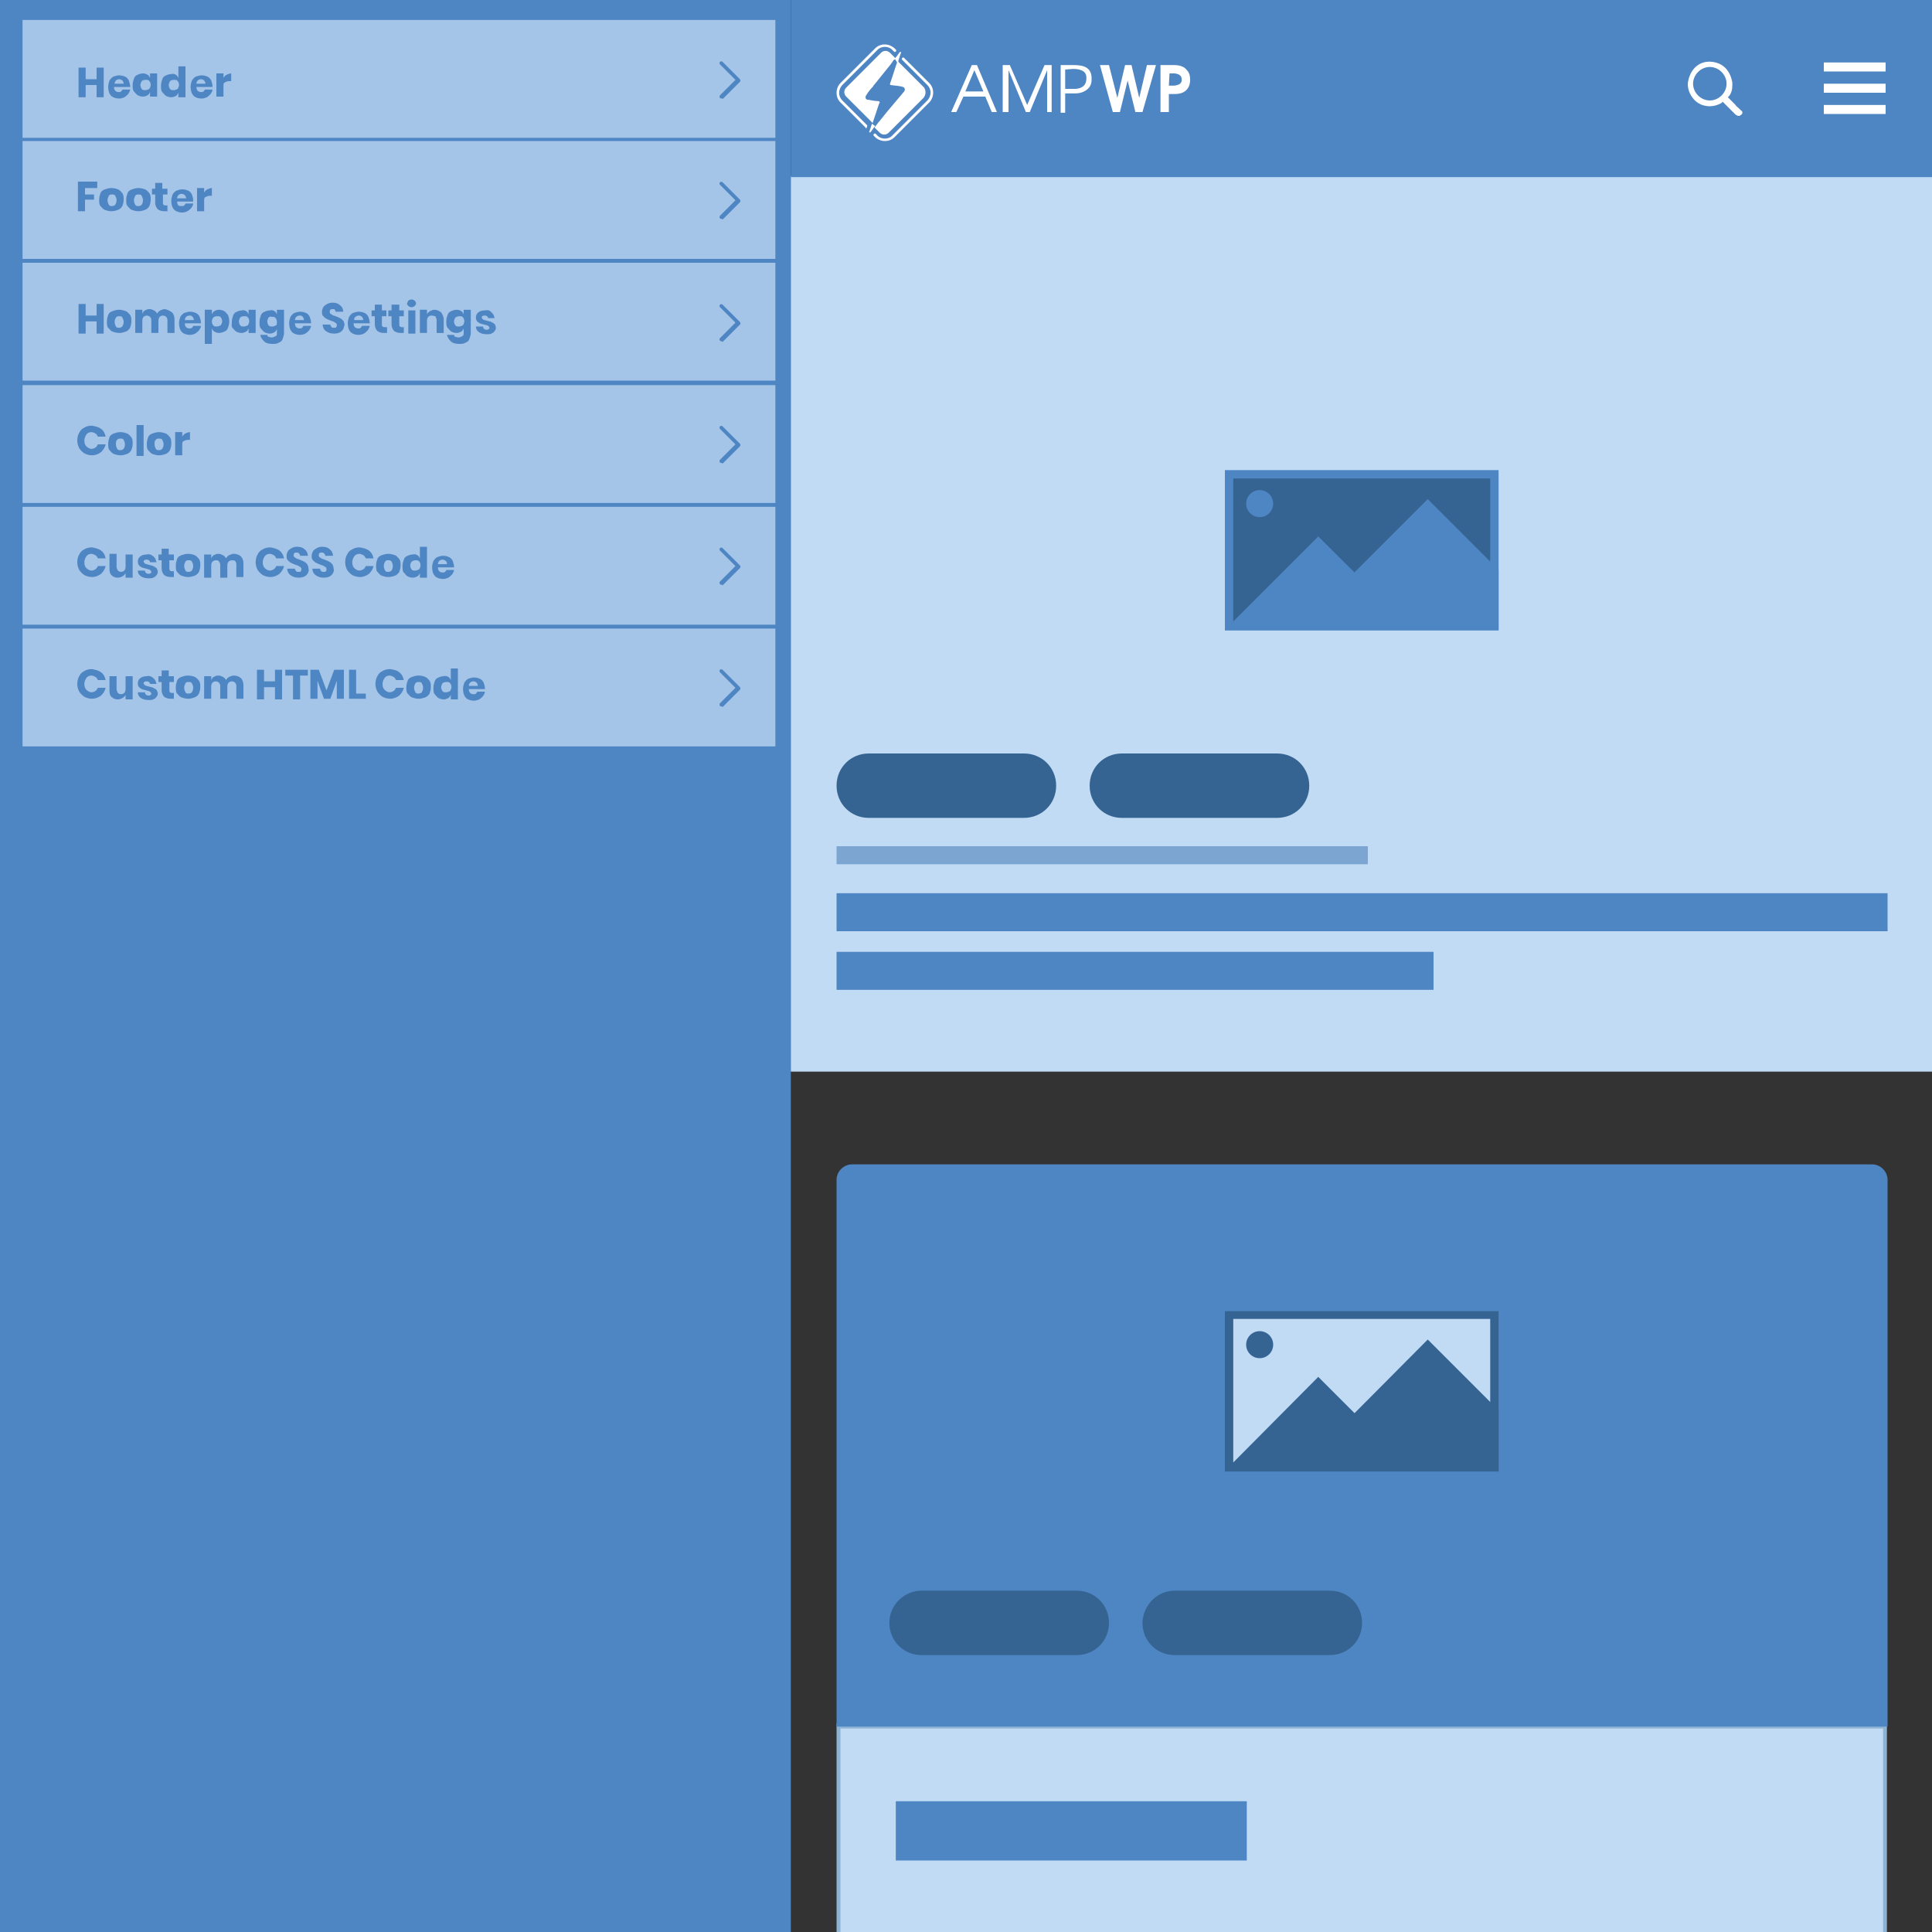 <?xml version="1.0" encoding="utf-8"?>
<!-- Generator: Adobe Illustrator 22.0.1, SVG Export Plug-In . SVG Version: 6.00 Build 0)  -->
<svg version="1.1" id="Layer_1" xmlns="http://www.w3.org/2000/svg" xmlns:xlink="http://www.w3.org/1999/xlink" x="0px" y="0px"
	 viewBox="0 0 300 300" style="enable-background:new 0 0 300 300;" xml:space="preserve">
<rect x="0" y="0" width="300" height="300" fill="#333333" stroke="none"/>
<style type="text/css">
	.st0{fill:#4E85C3;}
	.st1{fill:#A4C4E8;}
	.st2{fill:#C1DBF4;}
	.st3{fill:#8CB3D3;}
	.st4{fill:#356493;}
	.st5{fill:#FFFFFF;}
	.st6{fill:#7CA6D1;}
</style>
<rect class="st0" width="122.8" height="300"/>
<g>
	<g>
		<rect x="3.5" y="3.1" class="st1" width="116.9" height="18.3"/>
	</g>
</g>
<g>
	<g>
		<g>
			<path class="st0" d="M112,15.3c-0.1,0-0.2-0.1-0.2-0.1c-0.1-0.1-0.1-0.3,0-0.4l2.4-2.4l-2.4-2.4c-0.1-0.1-0.1-0.3,0-0.4
				c0.1-0.1,0.3-0.1,0.4,0l2.7,2.7c0.1,0.1,0.1,0.3,0,0.4l-2.7,2.7C112.2,15.2,112.1,15.3,112,15.3z"/>
		</g>
	</g>
</g>
<g>
	<g>
		<rect x="3.5" y="21.9" class="st1" width="116.9" height="18.3"/>
	</g>
</g>
<g>
	<g>
		<g>
			<path class="st0" d="M112,34c-0.1,0-0.2-0.1-0.2-0.1c-0.1-0.1-0.1-0.3,0-0.4l2.4-2.4l-2.4-2.4c-0.1-0.1-0.1-0.3,0-0.4
				s0.3-0.1,0.4,0l2.7,2.7c0.1,0.1,0.1,0.3,0,0.4l-2.7,2.7C112.2,34,112.1,34,112,34z"/>
		</g>
	</g>
</g>
<g>
	<g>
		<rect x="3.5" y="40.8" class="st1" width="116.9" height="18.3"/>
	</g>
</g>
<g>
	<g>
		<g>
			<path class="st0" d="M112,53c-0.1,0-0.2-0.1-0.2-0.1c-0.1-0.1-0.1-0.3,0-0.4l2.4-2.4l-2.4-2.4c-0.1-0.1-0.1-0.3,0-0.4
				s0.3-0.1,0.4,0l2.7,2.7c0.1,0.1,0.1,0.3,0,0.4l-2.7,2.7C112.2,53,112.1,53,112,53z"/>
		</g>
	</g>
</g>
<g>
	<g>
		<rect x="3.5" y="78.7" class="st1" width="116.9" height="18.3"/>
	</g>
</g>
<g>
	<g>
		<g>
			<path class="st0" d="M112,90.8c-0.1,0-0.2-0.1-0.2-0.1c-0.1-0.1-0.1-0.3,0-0.4l2.4-2.4l-2.4-2.4c-0.1-0.1-0.1-0.3,0-0.4
				s0.3-0.1,0.4,0l2.7,2.7c0.1,0.1,0.1,0.3,0,0.4l-2.7,2.7C112.2,90.8,112.1,90.8,112,90.8z"/>
		</g>
	</g>
</g>
<g>
	<g>
		<rect x="3.5" y="97.6" class="st1" width="116.9" height="18.3"/>
	</g>
</g>
<g>
	<g>
		<g>
			<path class="st0" d="M112,109.7c-0.1,0-0.2-0.1-0.2-0.1c-0.1-0.1-0.1-0.3,0-0.4l2.4-2.4l-2.4-2.4c-0.1-0.1-0.1-0.3,0-0.4
				s0.3-0.1,0.4,0l2.7,2.7c0.1,0.1,0.1,0.3,0,0.4l-2.7,2.7C112.2,109.7,112.1,109.7,112,109.7z"/>
		</g>
	</g>
</g>
<g>
	<g>
		<rect x="3.5" y="59.8" class="st1" width="116.9" height="18.3"/>
	</g>
</g>
<g>
	<g>
		<g>
			<path class="st0" d="M112,71.9c-0.1,0-0.2-0.1-0.2-0.1c-0.1-0.1-0.1-0.3,0-0.4l2.4-2.4l-2.4-2.4c-0.1-0.1-0.1-0.3,0-0.4
				s0.3-0.1,0.4,0l2.7,2.7c0.1,0.1,0.1,0.3,0,0.4l-2.7,2.7C112.2,71.9,112.1,71.9,112,71.9z"/>
		</g>
	</g>
</g>
<g>
	<path class="st2" d="M130.2,300v-32.1h162.6V300"/>
	<polygon class="st3" points="293,300 292.4,300 292.4,268.2 130.5,268.2 130.5,300 129.9,300 129.9,267.6 293,267.6 	"/>
</g>
<g>
	<path class="st2" d="M130.3,268.1h162.3 M292.9,267.7L292.9,267.7H130"/>
	<polygon class="st3" points="292.6,268.4 130.3,268.4 130.3,268 130,268 130,267.4 292.9,267.4 292.9,268 292.6,268 	"/>
</g>
<g>
	<g>
		<rect x="122.8" y="27.3" class="st2" width="177.2" height="139.1"/>
	</g>
</g>
<g>
	<rect x="122.8" class="st0" width="177.2" height="27.5"/>
</g>
<g>
	<g>
		<g>
			<g>
				<rect x="190.8" y="73.6" class="st4" width="41.2" height="23.6"/>
			</g>
		</g>
	</g>
	<g>
		<g>
			<g>
				<path class="st0" d="M231.4,74.3v22.3h-39.9V74.3H231.4 M232.7,73h-42.5v24.9h42.5V73L232.7,73z"/>
			</g>
		</g>
	</g>
</g>
<g>
	<g>
		<g>
			<ellipse class="st0" cx="195.6" cy="78.2" rx="2.1" ry="2.1"/>
		</g>
	</g>
</g>
<g>
	<g>
		<g>
			<polygon class="st0" points="232.7,97.8 232.7,88.5 221.7,77.5 204.7,94.5 208.1,97.8 			"/>
		</g>
	</g>
</g>
<g>
	<g>
		<g>
			<polygon class="st0" points="190.2,97.8 219.3,97.8 204.7,83.3 190.2,97.8 190.2,97.9 			"/>
		</g>
	</g>
</g>
<g>
	<rect x="139.1" y="279.7" class="st0" width="54.5" height="9.2"/>
</g>
<g>
	<rect x="129.9" y="147.8" class="st0" width="92.7" height="5.9"/>
</g>
<g>
	<rect x="129.9" y="138.7" class="st0" width="163.2" height="5.9"/>
</g>
<g>
	<g>
		<rect x="283.2" y="9.7" class="st5" width="9.6" height="1.4"/>
	</g>
</g>
<g>
	<g>
		<rect x="283.2" y="13" class="st5" width="9.6" height="1.4"/>
	</g>
</g>
<g>
	<g>
		<rect x="283.2" y="16.3" class="st5" width="9.6" height="1.4"/>
	</g>
</g>
<path class="st5" d="M269.4,16.2L269.4,16.2c-0.3-0.3-0.6-0.6-0.9-0.9l-0.2-0.2l0.2-0.2c0.4-0.5,0.5-1.1,0.5-1.8
	c0-0.2,0-0.4-0.1-0.7c-0.2-0.9-0.7-1.7-1.4-2.2c-0.7-0.5-1.7-0.7-2.5-0.6c-0.8,0.1-1.5,0.5-2,1.1s-0.8,1.4-0.9,2.1
	c-0.1,1,0.3,1.9,0.9,2.6s1.5,1.1,2.5,1.1c0.6,0,1.3-0.2,1.8-0.5l0.2-0.2l0.2,0.2c0.5,0.5,0.8,0.8,1.4,1.4l0.2,0.2l0.1,0.1
	c0.1,0.1,0.2,0.2,0.3,0.2c0.1,0.1,0.3,0.1,0.4,0.1c0.2-0.1,0.3-0.2,0.4-0.3c0.1-0.2,0.1-0.4-0.2-0.6
	C269.9,16.7,269.6,16.5,269.4,16.2z M265.5,15.6c-1.4,0-2.6-1.2-2.6-2.6s1.2-2.6,2.6-2.6s2.6,1.2,2.6,2.6S266.9,15.6,265.5,15.6z"/>
<g>
	<g>
		<path class="st4" d="M134.9,117H159c2.8,0,5,2.2,5,5l0,0c0,2.8-2.2,5-5,5h-24.1c-2.8,0-5-2.2-5-5l0,0
			C129.9,119.2,132.1,117,134.9,117z"/>
	</g>
</g>
<g>
	<g>
		<path class="st4" d="M174.2,117h24.1c2.8,0,5,2.2,5,5l0,0c0,2.8-2.2,5-5,5h-24.1c-2.8,0-5-2.2-5-5l0,0
			C169.2,119.2,171.4,117,174.2,117z"/>
	</g>
</g>
<g>
	<g>
		<g>
			<path class="st5" d="M150.9,10.1h0.8l3.1,7.3H154l-1-2.4h-3.4l-1.1,2.4h-0.8L150.9,10.1z M151.3,10.9l-1.4,3.3h2.8L151.3,10.9z"
				/>
		</g>
	</g>
	<g>
		<g>
			<path class="st5" d="M155.7,17.4v-7.3h1.1l2.7,6.2l2.7-6.2h1.1v7.3h-0.7v-6.5l-2.7,6.5h-0.6l-2.7-6.5v6.5H155.7z"/>
		</g>
	</g>
	<g>
		<g>
			<path class="st5" d="M164.7,17.4v-7.3h1.9c0.9,0,1.6,0.1,2.1,0.4c0.6,0.4,0.8,0.9,0.8,1.7v0.2c0,0.6-0.2,1.1-0.7,1.5
				s-1.1,0.6-1.8,0.6h-1.6v3h-0.7V17.4z M165.4,10.8v3h1.5c0.6,0,1.1-0.2,1.4-0.5c0.3-0.3,0.4-0.7,0.4-1.2s-0.2-0.9-0.6-1.1
				c-0.4-0.2-0.8-0.3-1.5-0.3L165.4,10.8L165.4,10.8z"/>
		</g>
	</g>
	<g>
		<g>
			<path class="st5" d="M170.8,10.1h1.4l1.3,5.1l1.2-5.1h1l1.2,5.1l1.2-5.1h1.4l-2.1,7.3h-1.1l-1.2-4.9l-1.2,4.9h-1.1L170.8,10.1z"
				/>
		</g>
	</g>
	<g>
		<g>
			<path class="st5" d="M180.2,17.4v-7.3h2c0.9,0,1.7,0.2,2.1,0.8c0.4,0.4,0.5,0.9,0.5,1.5c0,0.7-0.2,1.2-0.6,1.6
				c-0.4,0.4-1,0.6-1.8,0.6h-0.9v2.8H180.2z M181.5,13.3h0.7c0.4,0,0.6-0.1,0.9-0.2c0.3-0.2,0.4-0.4,0.4-0.7c0-0.4-0.1-0.6-0.4-0.8
				c-0.2-0.1-0.5-0.2-0.8-0.2h-0.7L181.5,13.3C181.6,13.3,181.5,13.3,181.5,13.3z"/>
		</g>
	</g>
</g>
<g>
	<g>
		<path class="st5" d="M135.4,19.2L135.4,19.2L135.4,19.2l-0.4,1.2c-0.1,0.2,0.1,0.2,0.2,0.1l0.5-0.7l0,0l0.2-0.2L135.4,19.2
			L135.4,19.2z"/>
	</g>
	<g>
		<g>
			<path class="st5" d="M134.5,19.9c-0.1,0-0.1,0-0.1-0.1l-3.9-3.9c-0.4-0.4-0.6-0.9-0.6-1.5c0-0.5,0.2-1.1,0.6-1.5l5.4-5.4
				c0.8-0.8,2.1-0.8,3,0l0.2,0.2c0.1,0.1,0.1,0.2,0,0.3c-0.1,0.1-0.2,0.1-0.3,0l-0.2-0.2c-0.6-0.7-1.8-0.7-2.4,0l-5.4,5.4
				c-0.3,0.3-0.5,0.8-0.5,1.2c0,0.5,0.2,0.9,0.5,1.2l3.8,3.8c0.1,0.1,0.1,0.2,0,0.3C134.6,19.8,134.6,19.9,134.5,19.9z"/>
		</g>
	</g>
	<g>
		<g>
			<path class="st5" d="M137.4,21.9c-0.5,0-1.1-0.2-1.5-0.6l-0.2-0.2c-0.1-0.1-0.1-0.2,0-0.3c0.1-0.1,0.2-0.1,0.3,0l0.2,0.2
				c0.6,0.7,1.8,0.7,2.4,0l5.4-5.4c0.3-0.3,0.5-0.8,0.5-1.2c0-0.5-0.2-0.9-0.5-1.2l-3.9-3.9c-0.1-0.1-0.1-0.2,0-0.3s0.2-0.1,0.3,0
				l3.9,3.9c0.4,0.4,0.6,0.9,0.6,1.5c0,0.5-0.2,1.1-0.6,1.5l-5.4,5.4C138.5,21.7,138,21.9,137.4,21.9z"/>
		</g>
	</g>
	<g>
		<path class="st5" d="M143.4,15.2l-5.4,5.4c-0.4,0.4-1,0.4-1.4,0l-0.8-0.8l0,0l0.6-0.8l0.1-0.1l0,0l1.2-1.5
			c0.9-1.1,1.8-2.1,2.7-3.2c0.2-0.3,0.1-0.6-0.2-0.7c-0.1,0-0.2-0.1-0.4-0.1c-0.5-0.1-0.9-0.1-1.5-0.2c-0.1,0-0.1-0.1-0.1-0.2
			c0.4-1.1,0.7-2.2,1.1-3.3L139,9.2l-0.2,0.1c-0.1,0.1-0.2,0.2-0.2,0.3l-0.1,0.1l-0.2,0.3l0,0l-2.5,3.1l0,0
			c-0.1,0.1-0.2,0.2-0.2,0.3c-0.4,0.4-0.8,0.9-1.1,1.4c-0.2,0.3-0.1,0.6,0.2,0.7c0.1,0,0.1,0,0.2,0c0.5,0.1,1,0.2,1.5,0.2
			c0.1,0,0.2,0.1,0.2,0.2c0,0.1-0.1,0.2-0.1,0.2l-1,3l-0.1-0.1l0,0l-4-4c-0.4-0.4-0.4-1,0-1.4l5.4-5.4c0.4-0.4,1-0.4,1.4,0L139,9
			l0.2-0.2l0,0l0.5-0.7c0.1-0.1,0.3,0,0.2,0.1l-0.4,1.2v0.1l0,0c0,0,0,0,0,0.1l4,4C143.8,14.1,143.8,14.7,143.4,15.2z"/>
	</g>
</g>
<path class="st0" d="M293.1,268.1H129.9v-84.9c0-1.3,1.1-2.4,2.4-2.4h158.4c1.3,0,2.4,1.1,2.4,2.4L293.1,268.1L293.1,268.1z"/>
<g>
	<g>
		<path class="st4" d="M143.1,247h24.1c2.8,0,5,2.2,5,5l0,0c0,2.8-2.2,5-5,5h-24.1c-2.8,0-5-2.2-5-5l0,0
			C138.1,249.2,140.4,247,143.1,247z"/>
	</g>
</g>
<g>
	<g>
		<path class="st4" d="M182.4,247h24.1c2.8,0,5,2.2,5,5l0,0c0,2.8-2.2,5-5,5h-24.1c-2.8,0-5-2.2-5-5l0,0
			C177.5,249.2,179.7,247,182.4,247z"/>
	</g>
</g>
<g>
	<rect x="129.9" y="131.4" class="st6" width="82.5" height="2.8"/>
</g>
<g>
	<g>
		<g>
			<g>
				<rect x="190.8" y="204.2" class="st2" width="41.2" height="23.6"/>
			</g>
		</g>
	</g>
	<g>
		<g>
			<g>
				<path class="st4" d="M231.4,204.8v22.3h-39.9v-22.3H231.4 M232.7,203.6h-42.5v24.9h42.5V203.6L232.7,203.6z"/>
			</g>
		</g>
	</g>
</g>
<g>
	<g>
		<g>
			<ellipse class="st4" cx="195.6" cy="208.8" rx="2.1" ry="2.1"/>
		</g>
	</g>
</g>
<g>
	<g>
		<g>
			<polygon class="st4" points="232.7,228.4 232.7,219 221.7,208 204.7,225.1 208.1,228.4 			"/>
		</g>
	</g>
</g>
<g>
	<g>
		<g>
			<polygon class="st4" points="190.2,228.4 219.3,228.4 204.7,213.8 190.2,228.4 			"/>
		</g>
	</g>
</g>
<g>
	<path class="st0" d="M16.1,10.5v4.6H15v-1.9h-1.7v1.9h-1.1v-4.6h1.1v1.8H15v-1.8H16.1z"/>
	<path class="st0" d="M20.2,13.5h-2.5c0,0.3,0.1,0.5,0.2,0.6s0.3,0.2,0.5,0.2c0.2,0,0.3,0,0.4-0.1s0.2-0.2,0.2-0.3h1.2
		c0,0.3-0.2,0.5-0.3,0.7c-0.2,0.2-0.4,0.4-0.6,0.5c-0.2,0.1-0.5,0.2-0.8,0.2c-0.4,0-0.7-0.1-0.9-0.2c-0.3-0.1-0.5-0.4-0.6-0.6
		s-0.2-0.6-0.2-1c0-0.4,0.1-0.7,0.2-1c0.2-0.3,0.4-0.5,0.6-0.6c0.3-0.1,0.6-0.2,0.9-0.2c0.4,0,0.7,0.1,0.9,0.2
		c0.3,0.1,0.5,0.4,0.6,0.6c0.1,0.3,0.2,0.6,0.2,0.9C20.3,13.3,20.3,13.3,20.2,13.5z M19,12.5c-0.1-0.1-0.3-0.2-0.5-0.2
		c-0.2,0-0.4,0.1-0.5,0.2c-0.1,0.1-0.2,0.3-0.2,0.5h1.4C19.2,12.8,19.1,12.6,19,12.5z"/>
	<path class="st0" d="M22.9,11.6c0.2,0.1,0.3,0.3,0.4,0.5v-0.7h1.1v3.6h-1.1v-0.7c-0.1,0.2-0.2,0.4-0.4,0.5s-0.4,0.2-0.7,0.2
		c-0.3,0-0.6-0.1-0.8-0.2c-0.2-0.1-0.4-0.4-0.6-0.6s-0.2-0.6-0.2-1c0-0.4,0.1-0.7,0.2-1c0.1-0.3,0.3-0.5,0.6-0.6
		c0.2-0.1,0.5-0.2,0.8-0.2C22.5,11.4,22.7,11.5,22.9,11.6z M22,12.6c-0.1,0.2-0.2,0.4-0.2,0.6s0.1,0.5,0.2,0.6
		c0.1,0.2,0.3,0.2,0.6,0.2c0.2,0,0.4-0.1,0.6-0.2c0.1-0.2,0.2-0.4,0.2-0.6c0-0.3-0.1-0.5-0.2-0.6c-0.1-0.2-0.3-0.2-0.6-0.2
		C22.3,12.4,22.1,12.5,22,12.6z"/>
	<path class="st0" d="M27.3,11.6c0.2,0.1,0.3,0.3,0.4,0.5v-1.8h1.1v4.8h-1.1v-0.7c-0.1,0.2-0.2,0.4-0.4,0.5s-0.4,0.2-0.7,0.2
		c-0.3,0-0.6-0.1-0.8-0.2c-0.2-0.1-0.4-0.4-0.6-0.6s-0.2-0.6-0.2-1c0-0.4,0.1-0.7,0.2-1c0.1-0.3,0.3-0.5,0.6-0.6
		c0.2-0.1,0.5-0.2,0.8-0.2C26.9,11.4,27.1,11.5,27.3,11.6z M26.4,12.6c-0.1,0.2-0.2,0.4-0.2,0.6s0.1,0.5,0.2,0.6
		c0.1,0.2,0.3,0.2,0.6,0.2c0.2,0,0.4-0.1,0.6-0.2c0.1-0.2,0.2-0.4,0.2-0.6c0-0.3-0.1-0.5-0.2-0.6c-0.1-0.2-0.3-0.2-0.6-0.2
		C26.7,12.4,26.5,12.5,26.4,12.6z"/>
	<path class="st0" d="M33,13.5h-2.5c0,0.3,0.1,0.5,0.2,0.6s0.3,0.2,0.5,0.2c0.2,0,0.3,0,0.4-0.1s0.2-0.2,0.2-0.3h1.2
		c0,0.3-0.2,0.5-0.3,0.7c-0.2,0.2-0.4,0.4-0.6,0.5c-0.2,0.1-0.5,0.2-0.8,0.2c-0.4,0-0.7-0.1-0.9-0.2c-0.3-0.1-0.5-0.4-0.6-0.6
		s-0.2-0.6-0.2-1c0-0.4,0.1-0.7,0.2-1c0.2-0.3,0.4-0.5,0.6-0.6c0.3-0.1,0.6-0.2,0.9-0.2c0.4,0,0.7,0.1,0.9,0.2
		c0.3,0.1,0.5,0.4,0.6,0.6c0.1,0.3,0.2,0.6,0.2,0.9C33,13.3,33,13.3,33,13.5z M31.7,12.5c-0.1-0.1-0.3-0.2-0.5-0.2
		c-0.2,0-0.4,0.1-0.5,0.2c-0.1,0.1-0.2,0.3-0.2,0.5h1.4C31.9,12.8,31.8,12.6,31.7,12.5z"/>
	<path class="st0" d="M35.2,11.6c0.2-0.1,0.5-0.2,0.7-0.2v1.2h-0.3c-0.3,0-0.5,0.1-0.7,0.2c-0.2,0.1-0.2,0.3-0.2,0.6v1.6h-1.1v-3.6
		h1.1v0.7C34.8,11.9,35,11.7,35.2,11.6z"/>
</g>
<g>
	<path class="st0" d="M15.1,28.3v0.9h-1.9v1h1.4V31h-1.4v1.8h-1.1v-4.6H15.1z"/>
	<path class="st0" d="M18.3,29.4c0.3,0.1,0.5,0.4,0.7,0.6c0.2,0.3,0.2,0.6,0.2,1c0,0.4-0.1,0.7-0.2,1c-0.2,0.3-0.4,0.5-0.7,0.6
		c-0.3,0.1-0.6,0.2-1,0.2s-0.7-0.1-1-0.2c-0.3-0.1-0.5-0.4-0.7-0.6s-0.2-0.6-0.2-1c0-0.4,0.1-0.7,0.2-1s0.4-0.5,0.7-0.6
		c0.3-0.1,0.6-0.2,1-0.2S18.1,29.3,18.3,29.4z M16.9,30.4c-0.1,0.2-0.2,0.4-0.2,0.7s0.1,0.5,0.2,0.7c0.1,0.2,0.3,0.2,0.5,0.2
		s0.4-0.1,0.5-0.2c0.1-0.2,0.2-0.4,0.2-0.7s-0.1-0.5-0.2-0.7c-0.1-0.2-0.3-0.2-0.5-0.2S17,30.2,16.9,30.4z"/>
	<path class="st0" d="M22.5,29.4c0.3,0.1,0.5,0.4,0.7,0.6c0.2,0.3,0.2,0.6,0.2,1c0,0.4-0.1,0.7-0.2,1c-0.2,0.3-0.4,0.5-0.7,0.6
		c-0.3,0.1-0.6,0.2-1,0.2s-0.7-0.1-1-0.2c-0.3-0.1-0.5-0.4-0.7-0.6s-0.2-0.6-0.2-1c0-0.4,0.1-0.7,0.2-1s0.4-0.5,0.7-0.6
		c0.3-0.1,0.6-0.2,1-0.2S22.2,29.3,22.5,29.4z M21,30.4c-0.1,0.2-0.2,0.4-0.2,0.7s0.1,0.5,0.2,0.7c0.1,0.2,0.3,0.2,0.5,0.2
		s0.4-0.1,0.5-0.2c0.1-0.2,0.2-0.4,0.2-0.7s-0.1-0.5-0.2-0.7c-0.1-0.2-0.3-0.2-0.5-0.2S21.1,30.2,21,30.4z"/>
	<path class="st0" d="M26,31.9v0.9h-0.5c-0.4,0-0.7-0.1-1-0.3c-0.2-0.2-0.4-0.6-0.4-1v-1.3h-0.5v-0.9h0.5v-0.9h1.1v0.9H26v0.9h-0.7
		v1.3c0,0.1,0,0.2,0.1,0.3c0.1,0.1,0.2,0.1,0.3,0.1H26z"/>
	<path class="st0" d="M30,31.3h-2.5c0,0.3,0.1,0.5,0.2,0.6S28,32,28.2,32c0.2,0,0.3,0,0.4-0.1s0.2-0.2,0.2-0.3h1.2
		c0,0.3-0.2,0.5-0.3,0.7c-0.2,0.2-0.4,0.4-0.6,0.5c-0.2,0.1-0.5,0.2-0.8,0.2c-0.4,0-0.7-0.1-0.9-0.2c-0.3-0.1-0.5-0.4-0.6-0.6
		s-0.2-0.6-0.2-1c0-0.4,0.1-0.7,0.2-1c0.2-0.3,0.4-0.5,0.6-0.6c0.3-0.1,0.6-0.2,0.9-0.2c0.4,0,0.7,0.1,0.9,0.2
		c0.3,0.1,0.5,0.4,0.6,0.6c0.1,0.3,0.2,0.6,0.2,0.9C30,31,30,31.1,30,31.3z M28.7,30.3c-0.1-0.1-0.3-0.2-0.5-0.2
		c-0.2,0-0.4,0.1-0.5,0.2c-0.1,0.1-0.2,0.3-0.2,0.5h1.4C28.9,30.6,28.8,30.4,28.7,30.3z"/>
	<path class="st0" d="M32.2,29.4c0.2-0.1,0.5-0.2,0.7-0.2v1.2h-0.3c-0.3,0-0.5,0.1-0.7,0.2c-0.2,0.1-0.2,0.3-0.2,0.6v1.6h-1.1v-3.6
		h1.1v0.7C31.8,29.7,32,29.5,32.2,29.4z"/>
</g>
<g>
	<path class="st0" d="M16.1,47.2v4.6H15v-1.9h-1.7v1.9h-1.1v-4.6h1.1V49H15v-1.8H16.1z"/>
	<path class="st0" d="M19.5,48.3c0.3,0.1,0.5,0.4,0.7,0.6c0.2,0.3,0.2,0.6,0.2,1c0,0.4-0.1,0.7-0.2,1c-0.2,0.3-0.4,0.5-0.7,0.6
		c-0.3,0.1-0.6,0.2-1,0.2s-0.7-0.1-1-0.2c-0.3-0.1-0.5-0.4-0.7-0.6s-0.2-0.6-0.2-1c0-0.4,0.1-0.7,0.2-1s0.4-0.5,0.7-0.6
		c0.3-0.1,0.6-0.2,1-0.2S19.2,48.2,19.5,48.3z M18,49.3c-0.1,0.2-0.2,0.4-0.2,0.7s0.1,0.5,0.2,0.7c0.1,0.2,0.3,0.2,0.5,0.2
		s0.4-0.1,0.5-0.2c0.1-0.2,0.2-0.4,0.2-0.7s-0.1-0.5-0.2-0.7c-0.1-0.2-0.3-0.2-0.5-0.2S18.2,49.1,18,49.3z"/>
	<path class="st0" d="M26.7,48.5c0.3,0.3,0.4,0.7,0.4,1.1v2.1H26v-2c0-0.2-0.1-0.4-0.2-0.5c-0.1-0.1-0.3-0.2-0.5-0.2
		c-0.2,0-0.4,0.1-0.5,0.2c-0.1,0.1-0.2,0.3-0.2,0.6v1.9h-1.1v-2c0-0.2-0.1-0.4-0.2-0.5c-0.1-0.1-0.3-0.2-0.5-0.2
		c-0.2,0-0.4,0.1-0.5,0.2s-0.2,0.3-0.2,0.6v1.9H21v-3.6h1.1v0.6c0.1-0.2,0.2-0.4,0.4-0.5c0.2-0.1,0.4-0.2,0.7-0.2
		c0.3,0,0.5,0.1,0.7,0.2c0.2,0.1,0.4,0.3,0.5,0.5c0.1-0.2,0.3-0.4,0.5-0.5c0.2-0.1,0.5-0.2,0.7-0.2C26.1,48.1,26.4,48.3,26.7,48.5z"
		/>
	<path class="st0" d="M31.2,50.2h-2.5c0,0.3,0.1,0.5,0.2,0.6s0.3,0.2,0.5,0.2c0.2,0,0.3,0,0.4-0.1s0.2-0.2,0.2-0.3h1.2
		c0,0.3-0.2,0.5-0.3,0.7c-0.2,0.2-0.4,0.4-0.6,0.5c-0.2,0.1-0.5,0.2-0.8,0.2c-0.4,0-0.7-0.1-0.9-0.2c-0.3-0.1-0.5-0.4-0.6-0.6
		s-0.2-0.6-0.2-1c0-0.4,0.1-0.7,0.2-1c0.2-0.3,0.4-0.5,0.6-0.6c0.3-0.1,0.6-0.2,0.9-0.2c0.4,0,0.7,0.1,0.9,0.2
		c0.3,0.1,0.5,0.4,0.6,0.6c0.1,0.3,0.2,0.6,0.2,0.9C31.2,49.9,31.2,50,31.2,50.2z M29.9,49.2C29.8,49,29.6,49,29.4,49
		c-0.2,0-0.4,0.1-0.5,0.2c-0.1,0.1-0.2,0.3-0.2,0.5h1.4C30.1,49.5,30,49.3,29.9,49.2z"/>
	<path class="st0" d="M34.8,48.3c0.2,0.1,0.4,0.4,0.6,0.6c0.1,0.3,0.2,0.6,0.2,1c0,0.4-0.1,0.7-0.2,1s-0.3,0.5-0.6,0.6
		c-0.2,0.1-0.5,0.2-0.8,0.2c-0.3,0-0.5-0.1-0.7-0.2c-0.2-0.1-0.3-0.3-0.4-0.5v2.4h-1.1v-5.3h1.1v0.7c0.1-0.2,0.2-0.4,0.4-0.5
		c0.2-0.1,0.4-0.2,0.7-0.2C34.3,48.1,34.6,48.2,34.8,48.3z M33.1,49.3c-0.1,0.2-0.2,0.4-0.2,0.6c0,0.3,0.1,0.5,0.2,0.6
		c0.1,0.2,0.3,0.2,0.6,0.2c0.2,0,0.4-0.1,0.6-0.2c0.1-0.2,0.2-0.4,0.2-0.6s-0.1-0.5-0.2-0.6c-0.1-0.2-0.3-0.2-0.6-0.2
		C33.4,49.1,33.3,49.2,33.1,49.3z"/>
	<path class="st0" d="M38.2,48.3c0.2,0.1,0.3,0.3,0.4,0.5v-0.7h1.1v3.6h-1.1v-0.7c-0.1,0.2-0.2,0.4-0.4,0.5s-0.4,0.2-0.7,0.2
		c-0.3,0-0.6-0.1-0.8-0.2c-0.2-0.1-0.4-0.4-0.6-0.6S36,50.3,36,50c0-0.4,0.1-0.7,0.2-1c0.1-0.3,0.3-0.5,0.6-0.6
		c0.2-0.1,0.5-0.2,0.8-0.2C37.8,48.1,38,48.2,38.2,48.3z M37.3,49.3c-0.1,0.2-0.2,0.4-0.2,0.6s0.1,0.5,0.2,0.6
		c0.1,0.2,0.3,0.2,0.6,0.2c0.2,0,0.4-0.1,0.6-0.2c0.1-0.2,0.2-0.4,0.2-0.6c0-0.3-0.1-0.5-0.2-0.6c-0.1-0.2-0.3-0.2-0.6-0.2
		C37.6,49.1,37.4,49.2,37.3,49.3z"/>
	<path class="st0" d="M42.6,48.3c0.2,0.1,0.3,0.3,0.4,0.5v-0.7h1.1v3.6c0,0.3-0.1,0.6-0.2,0.9c-0.1,0.3-0.3,0.5-0.6,0.6
		c-0.3,0.2-0.6,0.2-1,0.2c-0.5,0-1-0.1-1.3-0.4c-0.3-0.3-0.5-0.6-0.6-1h1.1c0,0.1,0.1,0.3,0.2,0.3s0.3,0.1,0.5,0.1
		c0.2,0,0.4-0.1,0.6-0.2S43,52,43,51.7v-0.6c-0.1,0.2-0.2,0.4-0.4,0.5s-0.4,0.2-0.7,0.2c-0.3,0-0.6-0.1-0.8-0.2
		c-0.2-0.1-0.4-0.4-0.6-0.6s-0.2-0.6-0.2-1c0-0.4,0.1-0.7,0.2-1c0.1-0.3,0.3-0.5,0.6-0.6c0.2-0.1,0.5-0.2,0.8-0.2
		C42.2,48.1,42.4,48.2,42.6,48.3z M41.7,49.3c-0.1,0.2-0.2,0.4-0.2,0.6s0.1,0.5,0.2,0.6c0.1,0.2,0.3,0.2,0.6,0.2
		c0.2,0,0.4-0.1,0.6-0.2C43,50.4,43,50.2,43,50c0-0.3-0.1-0.5-0.2-0.6c-0.1-0.2-0.3-0.2-0.6-0.2C42,49.1,41.8,49.2,41.7,49.3z"/>
	<path class="st0" d="M48.3,50.2h-2.5c0,0.3,0.1,0.5,0.2,0.6s0.3,0.2,0.5,0.2c0.2,0,0.3,0,0.4-0.1s0.2-0.2,0.2-0.3h1.2
		c0,0.3-0.2,0.5-0.3,0.7c-0.2,0.2-0.4,0.4-0.6,0.5c-0.2,0.1-0.5,0.2-0.8,0.2c-0.4,0-0.7-0.1-0.9-0.2c-0.3-0.1-0.5-0.4-0.6-0.6
		s-0.2-0.6-0.2-1c0-0.4,0.1-0.7,0.2-1c0.2-0.3,0.4-0.5,0.6-0.6c0.3-0.1,0.6-0.2,0.9-0.2c0.4,0,0.7,0.1,0.9,0.2
		c0.3,0.1,0.5,0.4,0.6,0.6c0.1,0.3,0.2,0.6,0.2,0.9C48.3,49.9,48.3,50,48.3,50.2z M47,49.2C46.9,49,46.7,49,46.5,49
		c-0.2,0-0.4,0.1-0.5,0.2c-0.1,0.1-0.2,0.3-0.2,0.5h1.4C47.2,49.5,47.1,49.3,47,49.2z"/>
	<path class="st0" d="M53.3,51.1c-0.1,0.2-0.3,0.4-0.5,0.5c-0.2,0.1-0.5,0.2-0.9,0.2c-0.5,0-0.9-0.1-1.3-0.4c-0.3-0.2-0.5-0.6-0.5-1
		h1.2c0,0.2,0.1,0.3,0.2,0.4c0.1,0.1,0.2,0.1,0.4,0.1c0.1,0,0.3,0,0.3-0.1c0.1-0.1,0.1-0.2,0.1-0.3c0-0.1,0-0.2-0.1-0.3
		S52,50.1,51.9,50s-0.3-0.1-0.5-0.2c-0.3-0.1-0.5-0.2-0.7-0.3c-0.2-0.1-0.3-0.2-0.5-0.4S50,48.7,50,48.4c0-0.3,0.1-0.5,0.2-0.7
		c0.1-0.2,0.3-0.3,0.6-0.5c0.2-0.1,0.5-0.2,0.8-0.2c0.5,0,0.9,0.1,1.2,0.4c0.3,0.2,0.5,0.6,0.5,1h-1.2c0-0.2-0.1-0.3-0.2-0.4
		C51.9,48,51.8,48,51.6,48c-0.1,0-0.2,0-0.3,0.1s-0.1,0.2-0.1,0.3c0,0.1,0,0.2,0.1,0.3c0.1,0.1,0.2,0.1,0.3,0.2s0.3,0.1,0.5,0.2
		c0.3,0.1,0.5,0.2,0.7,0.3s0.3,0.2,0.5,0.4c0.1,0.2,0.2,0.4,0.2,0.7C53.4,50.7,53.4,50.9,53.3,51.1z"/>
	<path class="st0" d="M57.4,50.2h-2.5c0,0.3,0.1,0.5,0.2,0.6s0.3,0.2,0.5,0.2c0.2,0,0.3,0,0.4-0.1s0.2-0.2,0.2-0.3h1.2
		c0,0.3-0.2,0.5-0.3,0.7c-0.2,0.2-0.4,0.4-0.6,0.5c-0.2,0.1-0.5,0.2-0.8,0.2c-0.4,0-0.7-0.1-0.9-0.2c-0.3-0.1-0.5-0.4-0.6-0.6
		s-0.2-0.6-0.2-1c0-0.4,0.1-0.7,0.2-1c0.2-0.3,0.4-0.5,0.6-0.6c0.3-0.1,0.6-0.2,0.9-0.2c0.4,0,0.7,0.1,0.9,0.2
		c0.3,0.1,0.5,0.4,0.6,0.6c0.1,0.3,0.2,0.6,0.2,0.9C57.5,49.9,57.5,50,57.4,50.2z M56.2,49.2C56,49,55.9,49,55.7,49
		c-0.2,0-0.4,0.1-0.5,0.2C55,49.3,55,49.5,55,49.7h1.4C56.4,49.5,56.3,49.3,56.2,49.2z"/>
	<path class="st0" d="M60.1,50.8v0.9h-0.5c-0.4,0-0.7-0.1-1-0.3c-0.2-0.2-0.4-0.6-0.4-1v-1.3h-0.5v-0.9h0.5v-0.9h1.1v0.9h0.7v0.9
		h-0.7v1.3c0,0.1,0,0.2,0.1,0.3c0.1,0.1,0.2,0.1,0.3,0.1H60.1z"/>
	<path class="st0" d="M62.7,50.8v0.9h-0.5c-0.4,0-0.7-0.1-1-0.3c-0.2-0.2-0.4-0.6-0.4-1v-1.3h-0.5v-0.9h0.5v-0.9H62v0.9h0.7v0.9H62
		v1.3c0,0.1,0,0.2,0.1,0.3c0.1,0.1,0.2,0.1,0.3,0.1H62.7z"/>
	<path class="st0" d="M63.4,46.7c0.1-0.1,0.3-0.2,0.5-0.2c0.2,0,0.4,0.1,0.5,0.2c0.1,0.1,0.2,0.2,0.2,0.4c0,0.2-0.1,0.3-0.2,0.4
		c-0.1,0.1-0.3,0.2-0.5,0.2c-0.2,0-0.4-0.1-0.5-0.2c-0.1-0.1-0.2-0.2-0.2-0.4C63.3,47,63.3,46.8,63.4,46.7z M64.5,48.2v3.6h-1.1
		v-3.6H64.5z"/>
	<path class="st0" d="M68.5,48.5c0.2,0.3,0.4,0.7,0.4,1.1v2.1h-1.1v-2c0-0.2-0.1-0.4-0.2-0.6C67.4,49.1,67.3,49,67,49
		c-0.2,0-0.4,0.1-0.5,0.2c-0.1,0.1-0.2,0.3-0.2,0.6v1.9h-1.1v-3.6h1.1v0.7c0.1-0.2,0.3-0.4,0.5-0.5c0.2-0.1,0.4-0.2,0.7-0.2
		C67.9,48.1,68.2,48.3,68.5,48.5z"/>
	<path class="st0" d="M71.6,48.3c0.2,0.1,0.3,0.3,0.4,0.5v-0.7h1.1v3.6c0,0.3-0.1,0.6-0.2,0.9c-0.1,0.3-0.3,0.5-0.6,0.6
		c-0.3,0.2-0.6,0.2-1,0.2c-0.5,0-1-0.1-1.3-0.4c-0.3-0.3-0.5-0.6-0.6-1h1.1c0,0.1,0.1,0.3,0.2,0.3s0.3,0.1,0.5,0.1
		c0.2,0,0.4-0.1,0.6-0.2s0.2-0.3,0.2-0.6v-0.6c-0.1,0.2-0.2,0.4-0.4,0.5s-0.4,0.2-0.7,0.2c-0.3,0-0.6-0.1-0.8-0.2
		c-0.2-0.1-0.4-0.4-0.6-0.6s-0.2-0.6-0.2-1c0-0.4,0.1-0.7,0.2-1c0.1-0.3,0.3-0.5,0.6-0.6c0.2-0.1,0.5-0.2,0.8-0.2
		C71.2,48.1,71.5,48.2,71.6,48.3z M70.7,49.3c-0.1,0.2-0.2,0.4-0.2,0.6s0.1,0.5,0.2,0.6c0.1,0.2,0.3,0.2,0.6,0.2
		c0.2,0,0.4-0.1,0.6-0.2c0.1-0.2,0.2-0.4,0.2-0.6c0-0.3-0.1-0.5-0.2-0.6c-0.1-0.2-0.3-0.2-0.6-0.2C71.1,49.1,70.9,49.2,70.7,49.3z"
		/>
	<path class="st0" d="M76.3,48.5c0.3,0.2,0.4,0.5,0.5,0.9h-1c0-0.1-0.1-0.3-0.2-0.3c-0.1-0.1-0.2-0.1-0.4-0.1c-0.1,0-0.2,0-0.3,0.1
		s-0.1,0.1-0.1,0.2c0,0.1,0.1,0.2,0.2,0.3c0.1,0.1,0.3,0.1,0.6,0.2c0.3,0.1,0.5,0.1,0.7,0.2c0.2,0.1,0.3,0.2,0.5,0.3
		c0.1,0.2,0.2,0.4,0.2,0.6c0,0.2-0.1,0.4-0.2,0.5c-0.1,0.2-0.3,0.3-0.5,0.4c-0.2,0.1-0.5,0.1-0.7,0.1c-0.5,0-0.9-0.1-1.2-0.3
		c-0.3-0.2-0.5-0.5-0.5-0.9h1.1c0,0.2,0.1,0.3,0.2,0.4c0.1,0.1,0.3,0.1,0.4,0.1c0.1,0,0.2,0,0.3-0.1c0.1-0.1,0.1-0.1,0.1-0.2
		c0-0.1-0.1-0.2-0.2-0.3c-0.1-0.1-0.3-0.1-0.6-0.2c-0.3-0.1-0.5-0.1-0.7-0.2s-0.3-0.2-0.4-0.3c-0.1-0.1-0.2-0.3-0.2-0.6
		c0-0.3,0.1-0.6,0.4-0.8c0.2-0.2,0.6-0.3,1-0.3C75.7,48.1,76.1,48.2,76.3,48.5z"/>
</g>
<g>
	<path class="st0" d="M15.7,66.6c0.4,0.3,0.6,0.7,0.7,1.2h-1.2c-0.1-0.2-0.2-0.4-0.4-0.5c-0.2-0.1-0.4-0.2-0.6-0.2
		c-0.3,0-0.6,0.1-0.8,0.4s-0.3,0.6-0.3,0.9c0,0.4,0.1,0.7,0.3,0.9c0.2,0.2,0.5,0.4,0.8,0.4c0.2,0,0.5-0.1,0.6-0.2
		c0.2-0.1,0.3-0.3,0.4-0.5h1.2c-0.1,0.5-0.4,0.9-0.7,1.2c-0.4,0.3-0.9,0.5-1.4,0.5c-0.4,0-0.8-0.1-1.2-0.3c-0.3-0.2-0.6-0.5-0.8-0.8
		c-0.2-0.4-0.3-0.8-0.3-1.2s0.1-0.9,0.3-1.2c0.2-0.4,0.4-0.6,0.8-0.8c0.3-0.2,0.7-0.3,1.2-0.3C14.8,66.2,15.3,66.3,15.7,66.6z"/>
	<path class="st0" d="M19.7,67.3c0.3,0.1,0.5,0.4,0.7,0.6c0.2,0.3,0.2,0.6,0.2,1c0,0.4-0.1,0.7-0.2,1c-0.2,0.3-0.4,0.5-0.7,0.6
		c-0.3,0.1-0.6,0.2-1,0.2s-0.7-0.1-1-0.2c-0.3-0.1-0.5-0.4-0.7-0.6s-0.2-0.6-0.2-1c0-0.4,0.1-0.7,0.2-1s0.4-0.5,0.7-0.6
		c0.3-0.1,0.6-0.2,1-0.2S19.4,67.2,19.7,67.3z M18.2,68.3C18,68.4,18,68.7,18,69s0.1,0.5,0.2,0.7c0.1,0.2,0.3,0.2,0.5,0.2
		s0.4-0.1,0.5-0.2c0.1-0.2,0.2-0.4,0.2-0.7s-0.1-0.5-0.2-0.7c-0.1-0.2-0.3-0.2-0.5-0.2S18.3,68.1,18.2,68.3z"/>
	<path class="st0" d="M22.3,66v4.8h-1.1V66H22.3z"/>
	<path class="st0" d="M25.7,67.3c0.3,0.1,0.5,0.4,0.7,0.6c0.2,0.3,0.2,0.6,0.2,1c0,0.4-0.1,0.7-0.2,1c-0.2,0.3-0.4,0.5-0.7,0.6
		c-0.3,0.1-0.6,0.2-1,0.2s-0.7-0.1-1-0.2c-0.3-0.1-0.5-0.4-0.7-0.6s-0.2-0.6-0.2-1c0-0.4,0.1-0.7,0.2-1s0.4-0.5,0.7-0.6
		c0.3-0.1,0.6-0.2,1-0.2S25.4,67.2,25.7,67.3z M24.2,68.3C24,68.4,24,68.7,24,69s0.1,0.5,0.2,0.7c0.1,0.2,0.3,0.2,0.5,0.2
		s0.4-0.1,0.5-0.2c0.1-0.2,0.2-0.4,0.2-0.7s-0.1-0.5-0.2-0.7c-0.1-0.2-0.3-0.2-0.5-0.2S24.3,68.1,24.2,68.3z"/>
	<path class="st0" d="M28.8,67.3c0.2-0.1,0.5-0.2,0.7-0.2v1.2h-0.3c-0.3,0-0.5,0.1-0.7,0.2c-0.2,0.1-0.2,0.3-0.2,0.6v1.6h-1.1v-3.6
		h1.1v0.7C28.4,67.6,28.6,67.4,28.8,67.3z"/>
</g>
<g>
	<path class="st0" d="M15.7,85.5c0.4,0.3,0.6,0.7,0.7,1.2h-1.2c-0.1-0.2-0.2-0.4-0.4-0.5c-0.2-0.1-0.4-0.2-0.6-0.2
		c-0.3,0-0.6,0.1-0.8,0.4s-0.3,0.6-0.3,0.9c0,0.4,0.1,0.7,0.3,0.9c0.2,0.2,0.5,0.4,0.8,0.4c0.2,0,0.5-0.1,0.6-0.2
		c0.2-0.1,0.3-0.3,0.4-0.5h1.2c-0.1,0.5-0.4,0.9-0.7,1.2c-0.4,0.3-0.9,0.5-1.4,0.5c-0.4,0-0.8-0.1-1.2-0.3c-0.3-0.2-0.6-0.5-0.8-0.8
		c-0.2-0.4-0.3-0.8-0.3-1.2s0.1-0.9,0.3-1.2c0.2-0.4,0.4-0.6,0.8-0.8c0.3-0.2,0.7-0.3,1.2-0.3C14.8,85.1,15.3,85.2,15.7,85.5z"/>
	<path class="st0" d="M20.6,86.1v3.6h-1.1V89c-0.1,0.2-0.3,0.4-0.5,0.5c-0.2,0.1-0.4,0.2-0.7,0.2c-0.4,0-0.7-0.1-1-0.4
		S17,88.6,17,88.1v-2.1h1.1v2c0,0.2,0.1,0.4,0.2,0.6c0.1,0.1,0.3,0.2,0.5,0.2c0.2,0,0.4-0.1,0.5-0.2c0.1-0.1,0.2-0.3,0.2-0.6v-1.9
		H20.6z"/>
	<path class="st0" d="M23.8,86.4c0.3,0.2,0.4,0.5,0.5,0.9h-1c0-0.1-0.1-0.3-0.2-0.3c-0.1-0.1-0.2-0.1-0.4-0.1c-0.1,0-0.2,0-0.3,0.1
		s-0.1,0.1-0.1,0.2c0,0.1,0.1,0.2,0.2,0.3c0.1,0.1,0.3,0.1,0.6,0.2c0.3,0.1,0.5,0.1,0.7,0.2c0.2,0.1,0.3,0.2,0.5,0.3
		c0.1,0.2,0.2,0.4,0.2,0.6c0,0.2-0.1,0.4-0.2,0.5c-0.1,0.2-0.3,0.3-0.5,0.4c-0.2,0.1-0.5,0.1-0.7,0.1c-0.5,0-0.9-0.1-1.2-0.3
		c-0.3-0.2-0.5-0.5-0.5-0.9h1.1c0,0.2,0.1,0.3,0.2,0.4c0.1,0.1,0.3,0.1,0.4,0.1c0.1,0,0.2,0,0.3-0.1c0.1-0.1,0.1-0.1,0.1-0.2
		c0-0.1-0.1-0.2-0.2-0.3c-0.1-0.1-0.3-0.1-0.6-0.2c-0.3-0.1-0.5-0.1-0.7-0.2s-0.3-0.2-0.4-0.3c-0.1-0.1-0.2-0.3-0.2-0.6
		c0-0.3,0.1-0.6,0.4-0.8c0.2-0.2,0.6-0.3,1-0.3C23.1,86,23.5,86.1,23.8,86.4z"/>
	<path class="st0" d="M27,88.7v0.9h-0.5c-0.4,0-0.7-0.1-1-0.3c-0.2-0.2-0.4-0.6-0.4-1V87h-0.5v-0.9h0.5v-0.9h1.1v0.9H27V87h-0.7v1.3
		c0,0.1,0,0.2,0.1,0.3c0.1,0.1,0.2,0.1,0.3,0.1H27z"/>
	<path class="st0" d="M30.2,86.2c0.3,0.1,0.5,0.4,0.7,0.6c0.2,0.3,0.2,0.6,0.2,1c0,0.4-0.1,0.7-0.2,1c-0.2,0.3-0.4,0.5-0.7,0.6
		c-0.3,0.1-0.6,0.2-1,0.2s-0.7-0.1-1-0.2c-0.3-0.1-0.5-0.4-0.7-0.6s-0.2-0.6-0.2-1c0-0.4,0.1-0.7,0.2-1s0.4-0.5,0.7-0.6
		c0.3-0.1,0.6-0.2,1-0.2S30,86.1,30.2,86.2z M28.8,87.2c-0.1,0.2-0.2,0.4-0.2,0.7s0.1,0.5,0.2,0.7c0.1,0.2,0.3,0.2,0.5,0.2
		s0.4-0.1,0.5-0.2c0.1-0.2,0.2-0.4,0.2-0.7s-0.1-0.5-0.2-0.7C29.7,87,29.5,87,29.3,87S28.9,87,28.8,87.2z"/>
	<path class="st0" d="M37.4,86.4c0.3,0.3,0.4,0.7,0.4,1.1v2.1h-1.1v-2c0-0.2-0.1-0.4-0.2-0.5C36.4,87,36.2,87,36,87
		c-0.2,0-0.4,0.1-0.5,0.2c-0.1,0.1-0.2,0.3-0.2,0.6v1.9h-1.1v-2c0-0.2-0.1-0.4-0.2-0.5C33.9,87,33.8,87,33.5,87
		c-0.2,0-0.4,0.1-0.5,0.2s-0.2,0.3-0.2,0.6v1.9h-1.1v-3.6h1.1v0.6c0.1-0.2,0.2-0.4,0.4-0.5c0.2-0.1,0.4-0.2,0.7-0.2
		c0.3,0,0.5,0.1,0.7,0.2c0.2,0.1,0.4,0.3,0.5,0.5c0.1-0.2,0.3-0.4,0.5-0.5c0.2-0.1,0.5-0.2,0.7-0.2C36.8,86,37.2,86.2,37.4,86.4z"/>
	<path class="st0" d="M43.4,85.5c0.4,0.3,0.6,0.7,0.7,1.2h-1.2c-0.1-0.2-0.2-0.4-0.4-0.5c-0.2-0.1-0.4-0.2-0.6-0.2
		c-0.3,0-0.6,0.1-0.8,0.4s-0.3,0.6-0.3,0.9c0,0.4,0.1,0.7,0.3,0.9c0.2,0.2,0.5,0.4,0.8,0.4c0.2,0,0.5-0.1,0.6-0.2
		c0.2-0.1,0.3-0.3,0.4-0.5h1.2c-0.1,0.5-0.4,0.9-0.7,1.2c-0.4,0.3-0.9,0.5-1.4,0.5c-0.4,0-0.8-0.1-1.2-0.3c-0.3-0.2-0.6-0.5-0.8-0.8
		c-0.2-0.4-0.3-0.8-0.3-1.2s0.1-0.9,0.3-1.2c0.2-0.4,0.4-0.6,0.8-0.8c0.3-0.2,0.7-0.3,1.2-0.3C42.5,85.1,43,85.2,43.4,85.5z"/>
	<path class="st0" d="M47.8,89c-0.1,0.2-0.3,0.4-0.5,0.5c-0.2,0.1-0.5,0.2-0.9,0.2c-0.5,0-0.9-0.1-1.3-0.4c-0.3-0.2-0.5-0.6-0.5-1
		h1.2c0,0.2,0.1,0.3,0.2,0.4c0.1,0.1,0.2,0.1,0.4,0.1c0.1,0,0.3,0,0.3-0.1c0.1-0.1,0.1-0.2,0.1-0.3c0-0.1,0-0.2-0.1-0.3
		s-0.2-0.1-0.3-0.2s-0.3-0.1-0.5-0.2c-0.3-0.1-0.5-0.2-0.7-0.3c-0.2-0.1-0.3-0.2-0.5-0.4s-0.2-0.4-0.2-0.7c0-0.3,0.1-0.5,0.2-0.7
		c0.1-0.2,0.3-0.3,0.6-0.5c0.2-0.1,0.5-0.2,0.8-0.2c0.5,0,0.9,0.1,1.2,0.4c0.3,0.2,0.5,0.6,0.5,1h-1.2c0-0.2-0.1-0.3-0.2-0.4
		c-0.1-0.1-0.2-0.1-0.4-0.1c-0.1,0-0.2,0-0.3,0.1s-0.1,0.2-0.1,0.3c0,0.1,0,0.2,0.1,0.3c0.1,0.1,0.2,0.1,0.3,0.2s0.3,0.1,0.5,0.2
		c0.3,0.1,0.5,0.2,0.7,0.3s0.3,0.2,0.5,0.4c0.1,0.2,0.2,0.4,0.2,0.7C48,88.6,47.9,88.8,47.8,89z"/>
	<path class="st0" d="M51.7,89c-0.1,0.2-0.3,0.4-0.5,0.5c-0.2,0.1-0.5,0.2-0.9,0.2c-0.5,0-0.9-0.1-1.3-0.4c-0.3-0.2-0.5-0.6-0.5-1
		h1.2c0,0.2,0.1,0.3,0.2,0.4c0.1,0.1,0.2,0.1,0.4,0.1c0.1,0,0.3,0,0.3-0.1c0.1-0.1,0.1-0.2,0.1-0.3c0-0.1,0-0.2-0.1-0.3
		s-0.2-0.1-0.3-0.2s-0.3-0.1-0.5-0.2c-0.3-0.1-0.5-0.2-0.7-0.3c-0.2-0.1-0.3-0.2-0.5-0.4s-0.2-0.4-0.2-0.7c0-0.3,0.1-0.5,0.2-0.7
		c0.1-0.2,0.3-0.3,0.6-0.5c0.2-0.1,0.5-0.2,0.8-0.2c0.5,0,0.9,0.1,1.2,0.4c0.3,0.2,0.5,0.6,0.5,1h-1.2c0-0.2-0.1-0.3-0.2-0.4
		c-0.1-0.1-0.2-0.1-0.4-0.1c-0.1,0-0.2,0-0.3,0.1s-0.1,0.2-0.1,0.3c0,0.1,0,0.2,0.1,0.3c0.1,0.1,0.2,0.1,0.3,0.2s0.3,0.1,0.5,0.2
		c0.3,0.1,0.5,0.2,0.7,0.3s0.3,0.2,0.5,0.4c0.1,0.2,0.2,0.4,0.2,0.7C51.9,88.6,51.8,88.8,51.7,89z"/>
	<path class="st0" d="M57.3,85.5c0.4,0.3,0.6,0.7,0.7,1.2h-1.2c-0.1-0.2-0.2-0.4-0.4-0.5c-0.2-0.1-0.4-0.2-0.6-0.2
		c-0.3,0-0.6,0.1-0.8,0.4s-0.3,0.6-0.3,0.9c0,0.4,0.1,0.7,0.3,0.9c0.2,0.2,0.5,0.4,0.8,0.4c0.2,0,0.5-0.1,0.6-0.2
		c0.2-0.1,0.3-0.3,0.4-0.5H58c-0.1,0.5-0.4,0.9-0.7,1.2c-0.4,0.3-0.9,0.5-1.4,0.5c-0.4,0-0.8-0.1-1.2-0.3c-0.3-0.2-0.6-0.5-0.8-0.8
		c-0.2-0.4-0.3-0.8-0.3-1.2s0.1-0.9,0.3-1.2c0.2-0.4,0.4-0.6,0.8-0.8c0.3-0.2,0.7-0.3,1.2-0.3C56.4,85.1,56.9,85.2,57.3,85.5z"/>
	<path class="st0" d="M61.3,86.2c0.3,0.1,0.5,0.4,0.7,0.6c0.2,0.3,0.2,0.6,0.2,1c0,0.4-0.1,0.7-0.2,1c-0.2,0.3-0.4,0.5-0.7,0.6
		c-0.3,0.1-0.6,0.2-1,0.2s-0.7-0.1-1-0.2c-0.3-0.1-0.5-0.4-0.7-0.6s-0.2-0.6-0.2-1c0-0.4,0.1-0.7,0.2-1s0.4-0.5,0.7-0.6
		c0.3-0.1,0.6-0.2,1-0.2S61,86.1,61.3,86.2z M59.8,87.2c-0.1,0.2-0.2,0.4-0.2,0.7s0.1,0.5,0.2,0.7c0.1,0.2,0.3,0.2,0.5,0.2
		s0.4-0.1,0.5-0.2c0.1-0.2,0.2-0.4,0.2-0.7s-0.1-0.5-0.2-0.7C60.7,87,60.5,87,60.3,87S59.9,87,59.8,87.2z"/>
	<path class="st0" d="M64.8,86.2c0.2,0.1,0.3,0.3,0.4,0.5v-1.8h1.1v4.8h-1.1V89c-0.1,0.2-0.2,0.4-0.4,0.5s-0.4,0.2-0.7,0.2
		c-0.3,0-0.6-0.1-0.8-0.2c-0.2-0.1-0.4-0.4-0.6-0.6s-0.2-0.6-0.2-1c0-0.4,0.1-0.7,0.2-1c0.1-0.3,0.3-0.5,0.6-0.6
		c0.2-0.1,0.5-0.2,0.8-0.2C64.4,86,64.6,86.1,64.8,86.2z M63.9,87.2c-0.1,0.2-0.2,0.4-0.2,0.6s0.1,0.5,0.2,0.6
		c0.1,0.2,0.3,0.2,0.6,0.2c0.2,0,0.4-0.1,0.6-0.2c0.1-0.2,0.2-0.4,0.2-0.6c0-0.3-0.1-0.5-0.2-0.6c-0.1-0.2-0.3-0.2-0.6-0.2
		C64.3,87,64.1,87.1,63.9,87.2z"/>
	<path class="st0" d="M70.5,88.1H68c0,0.3,0.1,0.5,0.2,0.6s0.3,0.2,0.5,0.2c0.2,0,0.3,0,0.4-0.1s0.2-0.2,0.2-0.3h1.2
		c0,0.3-0.2,0.5-0.3,0.7c-0.2,0.2-0.4,0.4-0.6,0.5c-0.2,0.1-0.5,0.2-0.8,0.2c-0.4,0-0.7-0.1-0.9-0.2c-0.3-0.1-0.5-0.4-0.6-0.6
		s-0.2-0.6-0.2-1c0-0.4,0.1-0.7,0.2-1c0.2-0.3,0.4-0.5,0.6-0.6c0.3-0.1,0.6-0.2,0.9-0.2c0.4,0,0.7,0.1,0.9,0.2
		c0.3,0.1,0.5,0.4,0.6,0.6c0.1,0.3,0.2,0.6,0.2,0.9C70.6,87.8,70.5,87.9,70.5,88.1z M69.2,87.1c-0.1-0.1-0.3-0.2-0.5-0.2
		c-0.2,0-0.4,0.1-0.5,0.2c-0.1,0.1-0.2,0.3-0.2,0.5h1.4C69.4,87.4,69.4,87.2,69.2,87.1z"/>
</g>
<g>
	<path class="st0" d="M15.7,104.4c0.4,0.3,0.6,0.7,0.7,1.2h-1.2c-0.1-0.2-0.2-0.4-0.4-0.5c-0.2-0.1-0.4-0.2-0.6-0.2
		c-0.3,0-0.6,0.1-0.8,0.4s-0.3,0.6-0.3,0.9c0,0.4,0.1,0.7,0.3,0.9c0.2,0.2,0.5,0.4,0.8,0.4c0.2,0,0.5-0.1,0.6-0.2
		c0.2-0.1,0.3-0.3,0.4-0.5h1.2c-0.1,0.5-0.4,0.9-0.7,1.2c-0.4,0.3-0.9,0.5-1.4,0.5c-0.4,0-0.8-0.1-1.2-0.3c-0.3-0.2-0.6-0.5-0.8-0.8
		c-0.2-0.4-0.3-0.8-0.3-1.2s0.1-0.9,0.3-1.2c0.2-0.4,0.4-0.6,0.8-0.8c0.3-0.2,0.7-0.3,1.2-0.3C14.8,104,15.3,104.1,15.7,104.4z"/>
	<path class="st0" d="M20.6,105v3.6h-1.1v-0.7c-0.1,0.2-0.3,0.4-0.5,0.5c-0.2,0.1-0.4,0.2-0.7,0.2c-0.4,0-0.7-0.1-1-0.4
		S17,107.5,17,107V105h1.1v2c0,0.2,0.1,0.4,0.2,0.6c0.1,0.1,0.3,0.2,0.5,0.2c0.2,0,0.4-0.1,0.5-0.2c0.1-0.1,0.2-0.3,0.2-0.6V105
		H20.6z"/>
	<path class="st0" d="M23.8,105.3c0.3,0.2,0.4,0.5,0.5,0.9h-1c0-0.1-0.1-0.3-0.2-0.3c-0.1-0.1-0.2-0.1-0.4-0.1c-0.1,0-0.2,0-0.3,0.1
		s-0.1,0.1-0.1,0.2c0,0.1,0.1,0.2,0.2,0.3c0.1,0.1,0.3,0.1,0.6,0.2c0.3,0.1,0.5,0.1,0.7,0.2c0.2,0.1,0.3,0.2,0.5,0.3
		c0.1,0.2,0.2,0.4,0.2,0.6c0,0.2-0.1,0.4-0.2,0.5c-0.1,0.2-0.3,0.3-0.5,0.4c-0.2,0.1-0.5,0.1-0.7,0.1c-0.5,0-0.9-0.1-1.2-0.3
		c-0.3-0.2-0.5-0.5-0.5-0.9h1.1c0,0.2,0.1,0.3,0.2,0.4c0.1,0.1,0.3,0.1,0.4,0.1c0.1,0,0.2,0,0.3-0.1c0.1-0.1,0.1-0.1,0.1-0.2
		c0-0.1-0.1-0.2-0.2-0.3c-0.1-0.1-0.3-0.1-0.6-0.2c-0.3-0.1-0.5-0.1-0.7-0.2s-0.3-0.2-0.4-0.3c-0.1-0.1-0.2-0.3-0.2-0.6
		c0-0.3,0.1-0.6,0.4-0.8c0.2-0.2,0.6-0.3,1-0.3C23.1,104.9,23.5,105,23.8,105.3z"/>
	<path class="st0" d="M27,107.6v0.9h-0.5c-0.4,0-0.7-0.1-1-0.3c-0.2-0.2-0.4-0.6-0.4-1v-1.3h-0.5V105h0.5v-0.9h1.1v0.9H27v0.9h-0.7
		v1.3c0,0.1,0,0.2,0.1,0.3c0.1,0.1,0.2,0.1,0.3,0.1H27z"/>
	<path class="st0" d="M30.2,105.1c0.3,0.1,0.5,0.4,0.7,0.6c0.2,0.3,0.2,0.6,0.2,1c0,0.4-0.1,0.7-0.2,1c-0.2,0.3-0.4,0.5-0.7,0.6
		c-0.3,0.1-0.6,0.2-1,0.2s-0.7-0.1-1-0.2c-0.3-0.1-0.5-0.4-0.7-0.6s-0.2-0.6-0.2-1c0-0.4,0.1-0.7,0.2-1s0.4-0.5,0.7-0.6
		c0.3-0.1,0.6-0.2,1-0.2S30,105,30.2,105.1z M28.8,106.1c-0.1,0.2-0.2,0.4-0.2,0.7s0.1,0.5,0.2,0.7c0.1,0.2,0.3,0.2,0.5,0.2
		s0.4-0.1,0.5-0.2c0.1-0.2,0.2-0.4,0.2-0.7s-0.1-0.5-0.2-0.7c-0.1-0.2-0.3-0.2-0.5-0.2S28.9,105.9,28.8,106.1z"/>
	<path class="st0" d="M37.4,105.3c0.3,0.3,0.4,0.7,0.4,1.1v2.1h-1.1v-2c0-0.2-0.1-0.4-0.2-0.5c-0.1-0.1-0.3-0.2-0.5-0.2
		c-0.2,0-0.4,0.1-0.5,0.2c-0.1,0.1-0.2,0.3-0.2,0.6v1.9h-1.1v-2c0-0.2-0.1-0.4-0.2-0.5c-0.1-0.1-0.3-0.2-0.5-0.2
		c-0.2,0-0.4,0.1-0.5,0.2s-0.2,0.3-0.2,0.6v1.9h-1.1V105h1.1v0.6c0.1-0.2,0.2-0.4,0.4-0.5c0.2-0.1,0.4-0.2,0.7-0.2
		c0.3,0,0.5,0.1,0.7,0.2c0.2,0.1,0.4,0.3,0.5,0.5c0.1-0.2,0.3-0.4,0.5-0.5c0.2-0.1,0.5-0.2,0.7-0.2
		C36.8,104.9,37.2,105.1,37.4,105.3z"/>
	<path class="st0" d="M43.8,104v4.6h-1.1v-1.9h-1.7v1.9h-1.1V104h1.1v1.8h1.7V104H43.8z"/>
	<path class="st0" d="M47.8,104v0.9h-1.2v3.7h-1.1v-3.7h-1.2V104H47.8z"/>
	<path class="st0" d="M53.4,104v4.5h-1.1v-2.8l-1,2.8h-1l-1-2.8v2.8h-1.1V104h1.3l1.2,3.2l1.2-3.2H53.4z"/>
	<path class="st0" d="M55.3,107.7h1.5v0.8h-2.6V104h1.1V107.7z"/>
	<path class="st0" d="M62,104.4c0.4,0.3,0.6,0.7,0.7,1.2h-1.2c-0.1-0.2-0.2-0.4-0.4-0.5c-0.2-0.1-0.4-0.2-0.6-0.2
		c-0.3,0-0.6,0.1-0.8,0.4s-0.3,0.6-0.3,0.9c0,0.4,0.1,0.7,0.3,0.9c0.2,0.2,0.5,0.4,0.8,0.4c0.2,0,0.5-0.1,0.6-0.2
		c0.2-0.1,0.3-0.3,0.4-0.5h1.2c-0.1,0.5-0.4,0.9-0.7,1.2c-0.4,0.3-0.9,0.5-1.4,0.5c-0.4,0-0.8-0.1-1.2-0.3c-0.3-0.2-0.6-0.5-0.8-0.8
		c-0.2-0.4-0.3-0.8-0.3-1.2s0.1-0.9,0.3-1.2c0.2-0.4,0.4-0.6,0.8-0.8c0.3-0.2,0.7-0.3,1.2-0.3C61.2,104,61.7,104.1,62,104.4z"/>
	<path class="st0" d="M66,105.1c0.3,0.1,0.5,0.4,0.7,0.6c0.2,0.3,0.2,0.6,0.2,1c0,0.4-0.1,0.7-0.2,1c-0.2,0.3-0.4,0.5-0.7,0.6
		c-0.3,0.1-0.6,0.2-1,0.2s-0.7-0.1-1-0.2c-0.3-0.1-0.5-0.4-0.7-0.6s-0.2-0.6-0.2-1c0-0.4,0.1-0.7,0.2-1s0.4-0.5,0.7-0.6
		c0.3-0.1,0.6-0.2,1-0.2S65.8,105,66,105.1z M64.5,106.1c-0.1,0.2-0.2,0.4-0.2,0.7s0.1,0.5,0.2,0.7c0.1,0.2,0.3,0.2,0.5,0.2
		s0.4-0.1,0.5-0.2c0.1-0.2,0.2-0.4,0.2-0.7s-0.1-0.5-0.2-0.7c-0.1-0.2-0.3-0.2-0.5-0.2S64.7,105.9,64.5,106.1z"/>
	<path class="st0" d="M69.6,105.1c0.2,0.1,0.3,0.3,0.4,0.5v-1.8h1.1v4.8H70v-0.7c-0.1,0.2-0.2,0.4-0.4,0.5s-0.4,0.2-0.7,0.2
		c-0.3,0-0.6-0.1-0.8-0.2c-0.2-0.1-0.4-0.4-0.6-0.6s-0.2-0.6-0.2-1c0-0.4,0.1-0.7,0.2-1c0.1-0.3,0.3-0.5,0.6-0.6
		c0.2-0.1,0.5-0.2,0.8-0.2C69.2,104.9,69.4,105,69.6,105.1z M68.7,106.1c-0.1,0.2-0.2,0.4-0.2,0.6s0.1,0.5,0.2,0.6
		c0.1,0.2,0.3,0.2,0.6,0.2c0.2,0,0.4-0.1,0.6-0.2c0.1-0.2,0.2-0.4,0.2-0.6c0-0.3-0.1-0.5-0.2-0.6c-0.1-0.2-0.3-0.2-0.6-0.2
		C69,105.9,68.8,106,68.7,106.1z"/>
	<path class="st0" d="M75.3,107h-2.5c0,0.3,0.1,0.5,0.2,0.6s0.3,0.2,0.5,0.2c0.2,0,0.3,0,0.4-0.1s0.2-0.2,0.2-0.3h1.2
		c0,0.3-0.2,0.5-0.3,0.7c-0.2,0.2-0.4,0.4-0.6,0.5c-0.2,0.1-0.5,0.2-0.8,0.2c-0.4,0-0.7-0.1-0.9-0.2c-0.3-0.1-0.5-0.4-0.6-0.6
		s-0.2-0.6-0.2-1c0-0.4,0.1-0.7,0.2-1c0.2-0.3,0.4-0.5,0.6-0.6c0.3-0.1,0.6-0.2,0.9-0.2c0.4,0,0.7,0.1,0.9,0.2
		c0.3,0.1,0.5,0.4,0.6,0.6c0.1,0.3,0.2,0.6,0.2,0.9C75.3,106.8,75.3,106.8,75.3,107z M74,106c-0.1-0.1-0.3-0.2-0.5-0.2
		c-0.2,0-0.4,0.1-0.5,0.2c-0.1,0.1-0.2,0.3-0.2,0.5h1.4C74.2,106.3,74.1,106.1,74,106z"/>
</g>
</svg>
